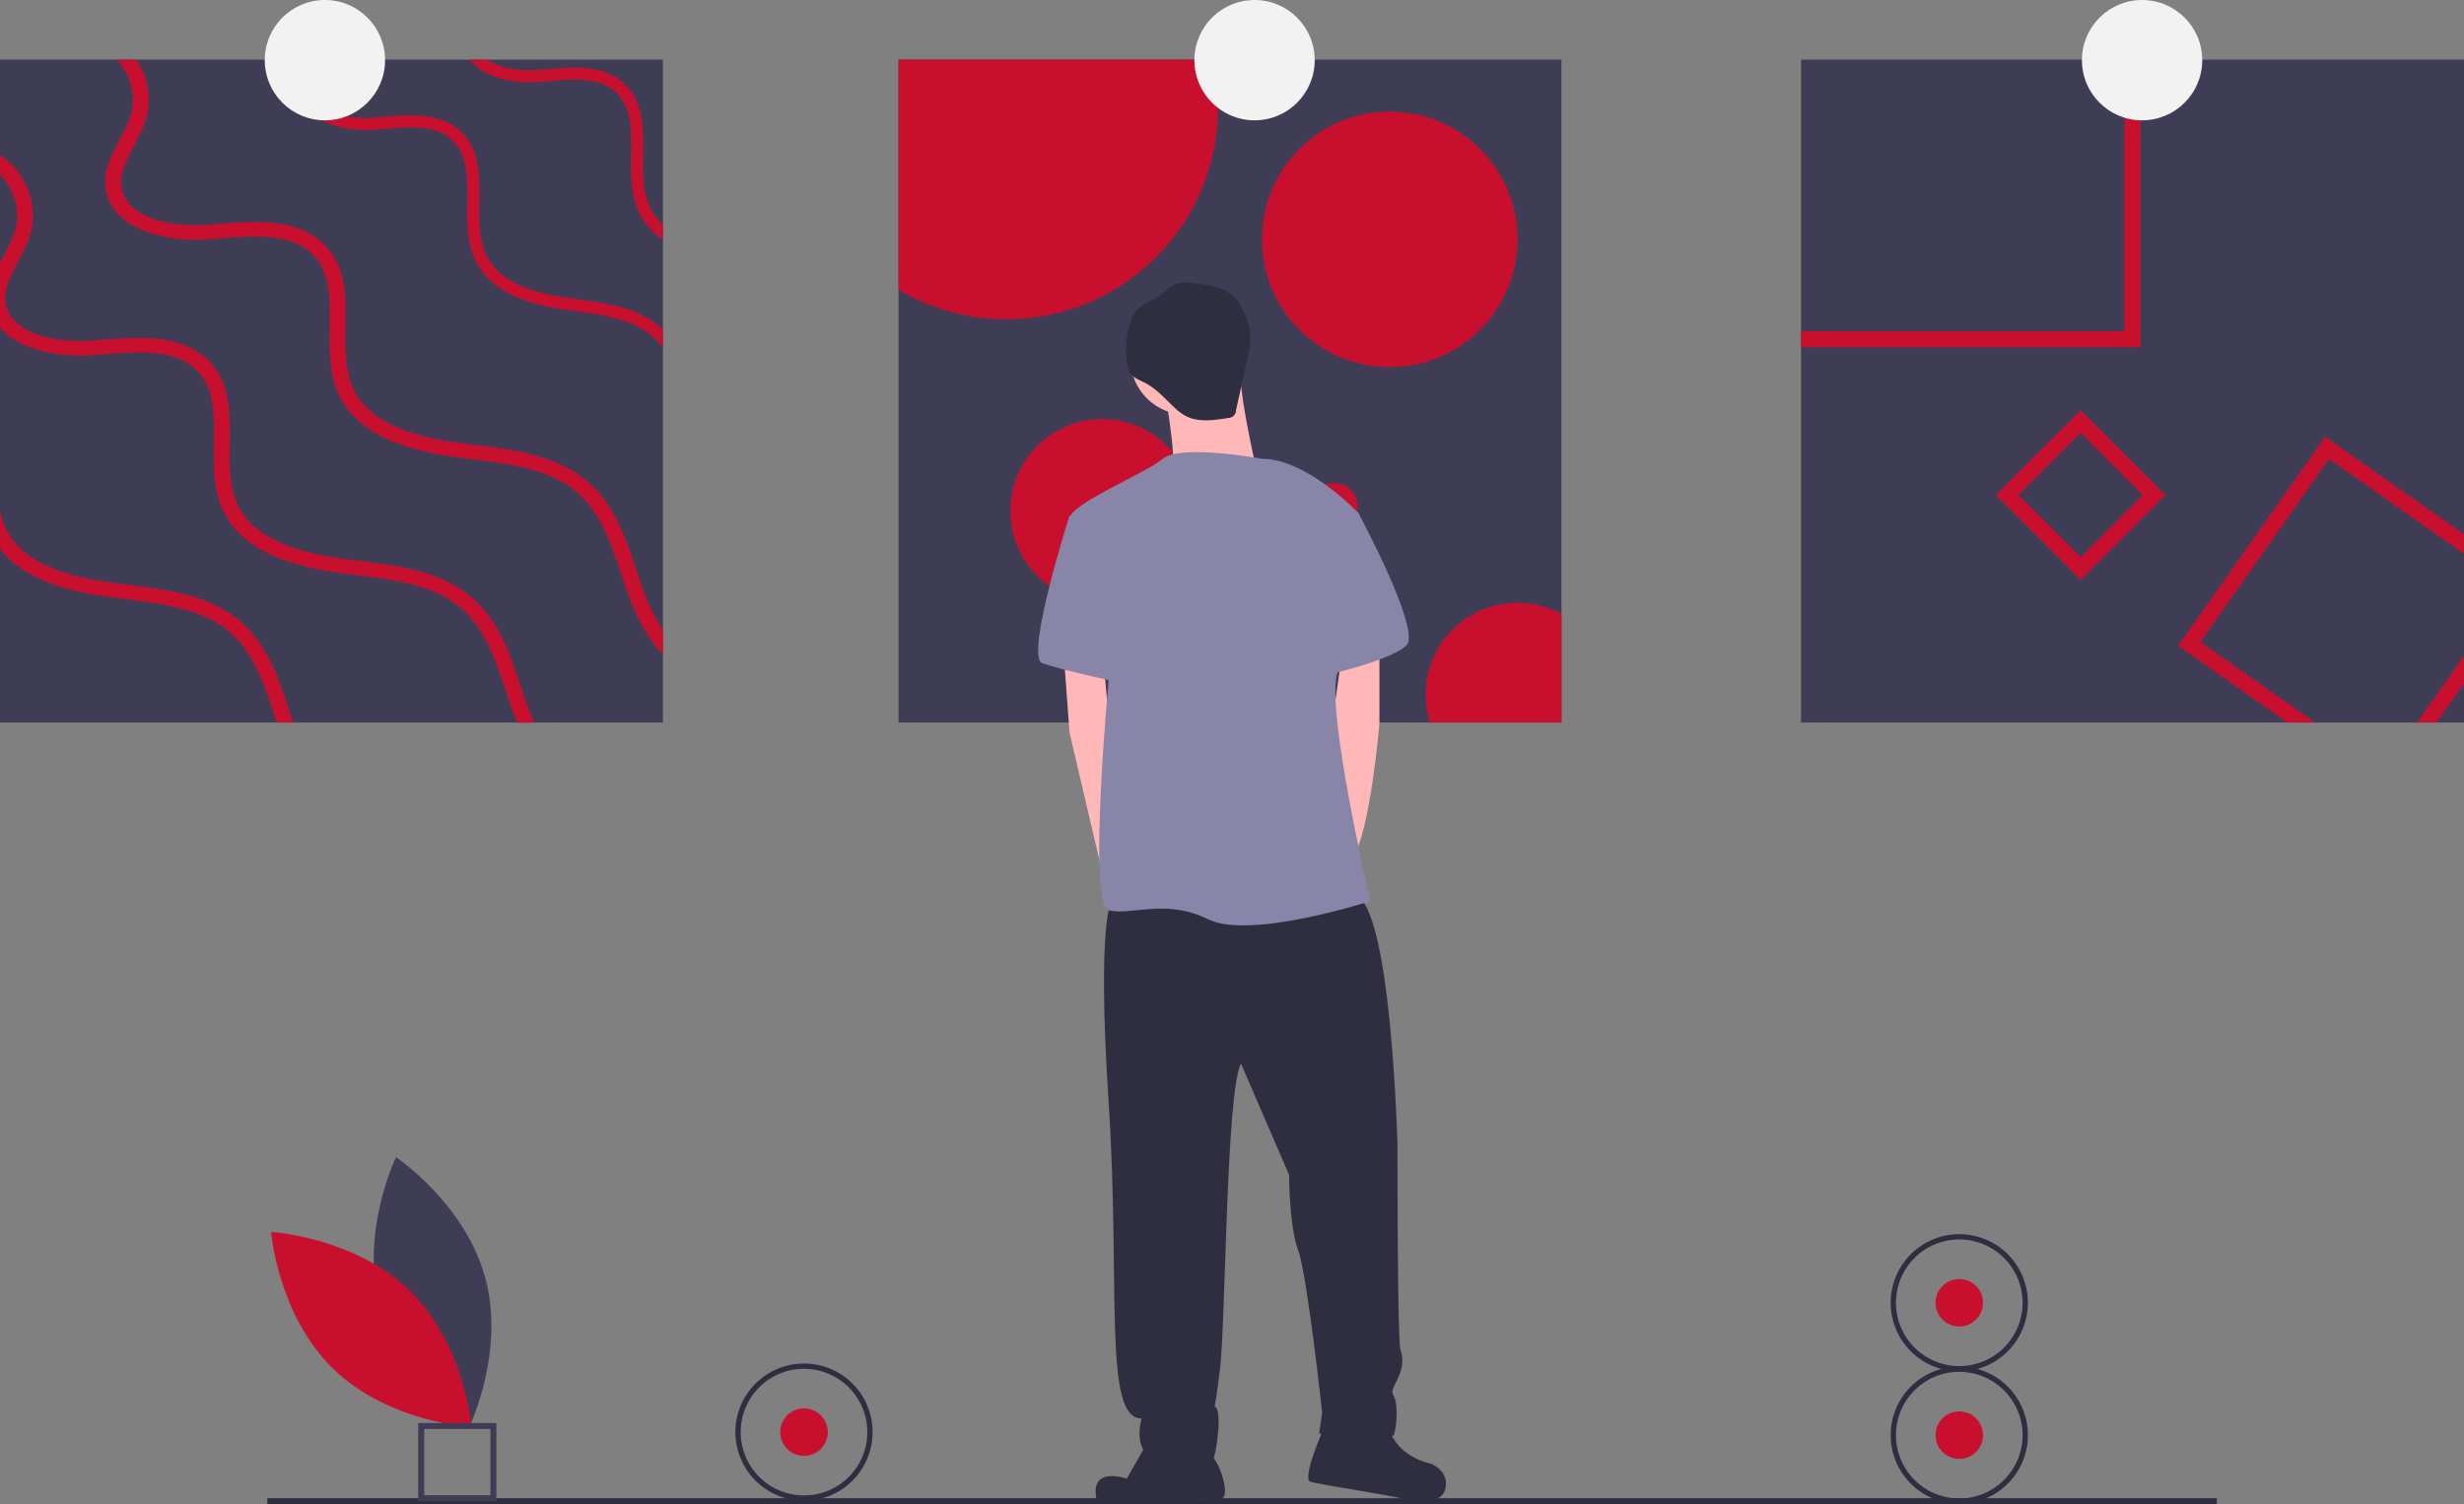 <svg xmlns="http://www.w3.org/2000/svg" viewBox="0 0 1046 638.58"><rect x="0" y="0" width="1046" height="638.58" fill="#808080" stroke="none"/><defs><style>.cls-1{fill:#3f3d56;}.cls-2{fill:#c8102e;}.cls-3{fill:#2f2e41;}.cls-4{fill:#f2f2f2;}.cls-5{fill:#ffb8b8;}.cls-6{fill:#8985a8;}</style></defs><g id="Layer_2" data-name="Layer 2"><g id="a97f4f18-b594-445c-bff7-5523e3bdff5d"><path class="cls-1" d="M161.23,554.65c8.57,31.66,37.9,51.27,37.9,51.27s15.45-31.73,6.89-63.39-37.9-51.27-37.9-51.27S152.67,523,161.23,554.65Z"/><path class="cls-2" d="M173.82,547.84c23.5,22.88,26.37,58,26.37,58S165,604,141.45,581.09,115.08,523,115.08,523,150.31,525,173.82,547.84Z"/><rect class="cls-3" x="113.47" y="636.03" width="827.6" height="2.55"/><path class="cls-1" d="M210.73,637.31h-33.2V604.1h33.2Zm-30.65-2.56h28.1v-28.1h-28.1Z"/><rect class="cls-1" y="25.32" width="281.42" height="281.42"/><path class="cls-2" d="M281.42,95.34v6.46a29.25,29.25,0,0,1-10-11.38c-3.74-7.66-3.62-16.49-3.51-25,.14-10.15.28-19.73-6.17-26-7.08-6.85-18.42-5.88-29.39-4.95l-3.85.32c-11,.83-23.26-2-29.21-9.46h7.42c5.45,3.66,13.77,4.95,21.42,4.38,1.23-.09,2.5-.21,3.78-.31,11.54-1,24.63-2.1,33.36,6.36,8,7.76,7.88,18.92,7.73,29.7-.12,8-.22,16.16,3,22.73A23.32,23.32,0,0,0,281.42,95.34Z"/><path class="cls-2" d="M281.42,140v7.56a32.38,32.38,0,0,0-4.14-4.46C268.54,135.4,256,133.7,243.83,132c-1.57-.2-3.11-.42-4.66-.64-19.68-2.83-31.89-9.6-37.29-20.64-3.75-7.66-3.63-16.49-3.51-25,.13-10.16.27-19.74-6.17-26-7.09-6.85-18.43-5.88-29.4-5-1.29.1-2.58.22-3.85.33-14.14,1.06-30.36-3.84-32.58-17.08-.77-4.54.37-8.71,2-12.73H134c-1.87,4-3.26,7.94-2.59,11.89,1.67,10.1,15.27,13.73,27.19,12.83,1.24-.09,2.51-.2,3.78-.31,11.54-1,24.63-2.1,33.36,6.36,8,7.77,7.89,18.92,7.73,29.7-.12,7.95-.22,16.16,3,22.74,4.61,9.42,15.55,15.25,33.45,17.83l4.61.65c12.89,1.74,26.23,3.56,36.15,12.29C280.91,139.52,281.17,139.75,281.42,140Z"/><path class="cls-2" d="M281.42,267.46V277.9c-6.12-6.51-11.24-15.44-15.16-26.61-.83-2.38-1.62-4.8-2.42-7.22-4.39-13.28-8.93-27-19.75-35.76C232.53,199,216,196.89,199.94,194.89c-2.05-.26-4.1-.51-6.13-.78-26-3.45-42.06-11.63-49.2-25-5-9.3-4.8-20-4.65-30.38.19-12.3.38-23.93-8.13-31.5-9.34-8.3-24.31-7.13-38.77-6l-5.07.39C69.32,102.88,47.91,97,45,80.89,43.55,73,47.23,66.06,50.77,59.31c2-3.86,4-7.54,4.95-11.32,2.07-7.78-.49-16.55-6.17-22.67h8.31a29.86,29.86,0,0,1,4.39,24.13C61.08,53.87,58.91,58,56.81,62c-3.24,6.14-6.27,11.93-5.21,17.87,2.24,12.24,20.16,16.64,35.88,15.56l5-.37c15.22-1.21,32.48-2.55,44,7.71,10.59,9.41,10.39,22.94,10.19,36-.14,9.64-.29,19.6,3.95,27.58,6.08,11.41,20.53,18.5,44.14,21.63,2,.27,4,.53,6.07.78,17,2.12,34.6,4.31,47.67,14.9,12.26,9.94,17.09,24.5,21.74,38.59.79,2.41,1.59,4.78,2.41,7.14A80.32,80.32,0,0,0,281.42,267.46Z"/><path class="cls-2" d="M0,139c7.73,9.36,24.12,12.81,38.82,11.8l5.07-.39c14.46-1.14,29.43-2.31,38.77,6,8.51,7.56,8.33,19.19,8.14,31.5-.15,10.36-.3,21.07,4.65,30.38,7.13,13.39,23.22,21.58,49.19,25q3.06.4,6.14.78c16,2,32.58,4.07,44.15,13.43,10.81,8.76,15.36,22.48,19.75,35.75.79,2.42,1.59,4.85,2.42,7.22.76,2.19,1.58,4.27,2.42,6.29h7.26c-1.27-2.76-2.36-5.53-3.29-8.17-.81-2.36-1.61-4.73-2.41-7.14-4.64-14.08-9.47-28.65-21.73-38.58-13.07-10.6-30.65-12.78-47.67-14.9-2-.26-4.07-.51-6.07-.78C122,234,107.55,226.94,101.46,215.53c-4.23-8-4.08-17.93-3.95-27.58.21-13.07.41-26.6-10.19-36-11.52-10.25-28.78-8.91-44-7.71l-5,.37C22.6,145.69,4.68,141.28,2.44,129c-1.07-5.93,2-11.73,5.21-17.87,2.1-4,4.27-8.14,5.44-12.56C16.27,86.51,10.9,73.1,0,65.77v8.31c6,6.14,8.66,15.1,6.56,23.07-1,3.78-2.92,7.46-4.95,11.33-.54,1-1.08,2-1.61,3.1Z"/><path class="cls-2" d="M124.49,306.74h-7c-.37-1.1-.73-2.22-1.1-3.34-4.39-13.27-8.94-27-19.75-35.75C85,258.29,68.47,256.22,52.45,254.22c-2.05-.25-4.1-.51-6.13-.78-22.92-3-38.17-9.78-46.32-20.53V216a31.78,31.78,0,0,0,3.14,9.67c6.08,11.41,20.53,18.49,44.14,21.63,2,.27,4,.52,6.07.78,17,2.12,34.6,4.3,47.67,14.9,12.26,9.93,17.09,24.5,21.74,38.58C123.33,303.33,123.89,305.05,124.49,306.74Z"/><rect class="cls-1" x="381.44" y="25.32" width="281.42" height="281.42"/><path class="cls-2" d="M517.07,45.67A89.86,89.86,0,0,1,381.44,123V25.32h133.3A89.35,89.35,0,0,1,517.07,45.67Z"/><circle class="cls-2" cx="589.96" cy="101.61" r="54.25"/><circle class="cls-2" cx="467.9" cy="216.89" r="38.99"/><path class="cls-2" d="M662.86,260.63v46.11H607.07a39,39,0,0,1,55.79-46.11Z"/><circle class="cls-2" cx="566.23" cy="215.2" r="10.17"/><rect class="cls-1" x="764.58" y="25.32" width="281.42" height="281.42"/><path class="cls-2" d="M901.9,25.32V140.6H764.58v6.78h144.1V25.32Z"/><path class="cls-2" d="M1034.35,306.74,1046,290.18V278.4l-19.94,28.34Zm-47.3-121.35-62.4,88.75L971,306.74H982.8L934.09,272.5l54.61-77.67,57.3,40.3v-8.29Z"/><path class="cls-2" d="M883.25,174.15l-36,36,36,36,36-36Zm-26.38,36,26.38-26.38,26.38,26.38-26.38,26.38Z"/><circle class="cls-4" cx="137.93" cy="25.54" r="25.54"/><circle class="cls-4" cx="532.58" cy="25.54" r="25.54"/><circle class="cls-4" cx="909.34" cy="25.54" r="25.54"/><circle class="cls-5" cx="506.4" cy="150.07" r="24.27" transform="matrix(0.17, -0.98, 0.98, 0.17, 270.74, 622.75)"/><path class="cls-5" d="M493.63,161.56s6.38,33.21,3.83,39.59,35.76-2.55,35.76-2.55-7.67-33.21-6.39-40.87S493.63,161.56,493.63,161.56Z"/><polygon class="cls-5" points="451.48 276.51 454.03 310.99 466.71 365.15 470.64 379.96 477.02 356.97 470.64 304.6 468.47 281.03 451.48 276.51"/><path class="cls-5" d="M585.58,271.4v35.76s-3.83,46-11.49,57.47-10.22-46-10.22-46l6-42.14Z"/><path class="cls-3" d="M471.91,382.51s-6.38,7.66-1.27,85.57-2.56,134.1,14,134.1c0,0-5.1,16.61,8.95,17.88s20.43,2.56,21.71-1.27,3.83-21.71,0-21.71c0,0,0,5.1,2.55-15.33s2.56-117.5,8.94-130.27l20.44,47.25s0,21.72,3.83,31.93,10.22,69,10.22,69L560,608.57s30.65,5.11,31.93,0,1.27-12.77,0-15.33-1.28-2.55,1.27-7.66,2.56-8.94,1.28-12.77S593.24,486,593.24,486s-2.55-100.89-17.88-106S471.91,382.51,471.91,382.51Z"/><path class="cls-3" d="M488.52,609.85,478.3,627.73s-16-5.75-12.77,8.94c27.46,1.91,46.61-.64,46.61-.64s6.39,2.55,7.67-1.28-3.2-17.24-7-17.24S488.52,609.85,488.52,609.85Z"/><path class="cls-3" d="M562.59,604.74s-10.22,23-6.38,24.26,38.31,6.39,40.87,7.67,15.32,2.55,16.6-5.11-6.39-10.22-6.39-10.22-14-2.55-17.88-15.32S562.59,604.74,562.59,604.74Z"/><path class="cls-6" d="M535.77,194.77s-34.48-6.39-42.14,0S454,213.93,454,220.31s16.61,69,16.61,69-8.94,94.51,0,97.06,24.26-5.11,42.14,3.83,69-7.66,69-7.66-19.16-81.74-14-97.06,8.94-67.69,8.94-67.69S554.93,194.77,535.77,194.77Z"/><path class="cls-6" d="M463,216.48,454,219s-19.15,60-11.49,62.59,29.37,7.66,31.93,7.66S463,216.48,463,216.48Z"/><path class="cls-6" d="M556.21,210.09l20.43,7.67s26.82,49.81,20.44,56.19-34.49,12.77-34.49,12.77Z"/><path class="cls-3" d="M505.66,120.09a13.83,13.83,0,0,0-6.07.27,15.84,15.84,0,0,0-4.31,2.83,51,51,0,0,1-7.38,4.89c-2.07,1.12-4.29,2.16-5.74,4a12.19,12.19,0,0,0-1.62,3.07,36.67,36.67,0,0,0-1.93,20,9.06,9.06,0,0,0,.85,2.75c1.33,2.45,4.26,3.41,6.73,4.69,4.69,2.44,8.24,6.53,12.09,10.16a24,24,0,0,0,4.77,3.68c5.49,3,12.2,2,18.36,1a3.32,3.32,0,0,0,3.3-3.32v0l4.86-21.87a35.9,35.9,0,0,0,1.25-9.94c-.34-5.31-3.22-12.66-7.11-16.43C519.17,121.42,511.59,120.72,505.66,120.09Z"/><circle class="cls-2" cx="341.31" cy="607.97" r="10.08"/><path class="cls-3" d="M341.31,637.08A29.12,29.12,0,1,1,370.43,608,29.11,29.11,0,0,1,341.31,637.08Zm0-56A26.88,26.88,0,1,0,368.19,608h0A26.91,26.91,0,0,0,341.31,581.09Z"/><circle class="cls-2" cx="831.74" cy="609.25" r="10.08"/><path class="cls-3" d="M831.74,638.36a29.12,29.12,0,1,1,29.12-29.11A29.11,29.11,0,0,1,831.74,638.36Zm0-56a26.88,26.88,0,1,0,26.88,26.88h0A26.91,26.91,0,0,0,831.74,582.37Z"/><circle class="cls-2" cx="831.74" cy="553.05" r="10.08"/><path class="cls-3" d="M831.74,582.17a29.12,29.12,0,1,1,29.12-29.12A29.11,29.11,0,0,1,831.74,582.17Zm0-56a26.88,26.88,0,1,0,26.88,26.88h0A26.91,26.91,0,0,0,831.74,526.17Z"/></g></g></svg>